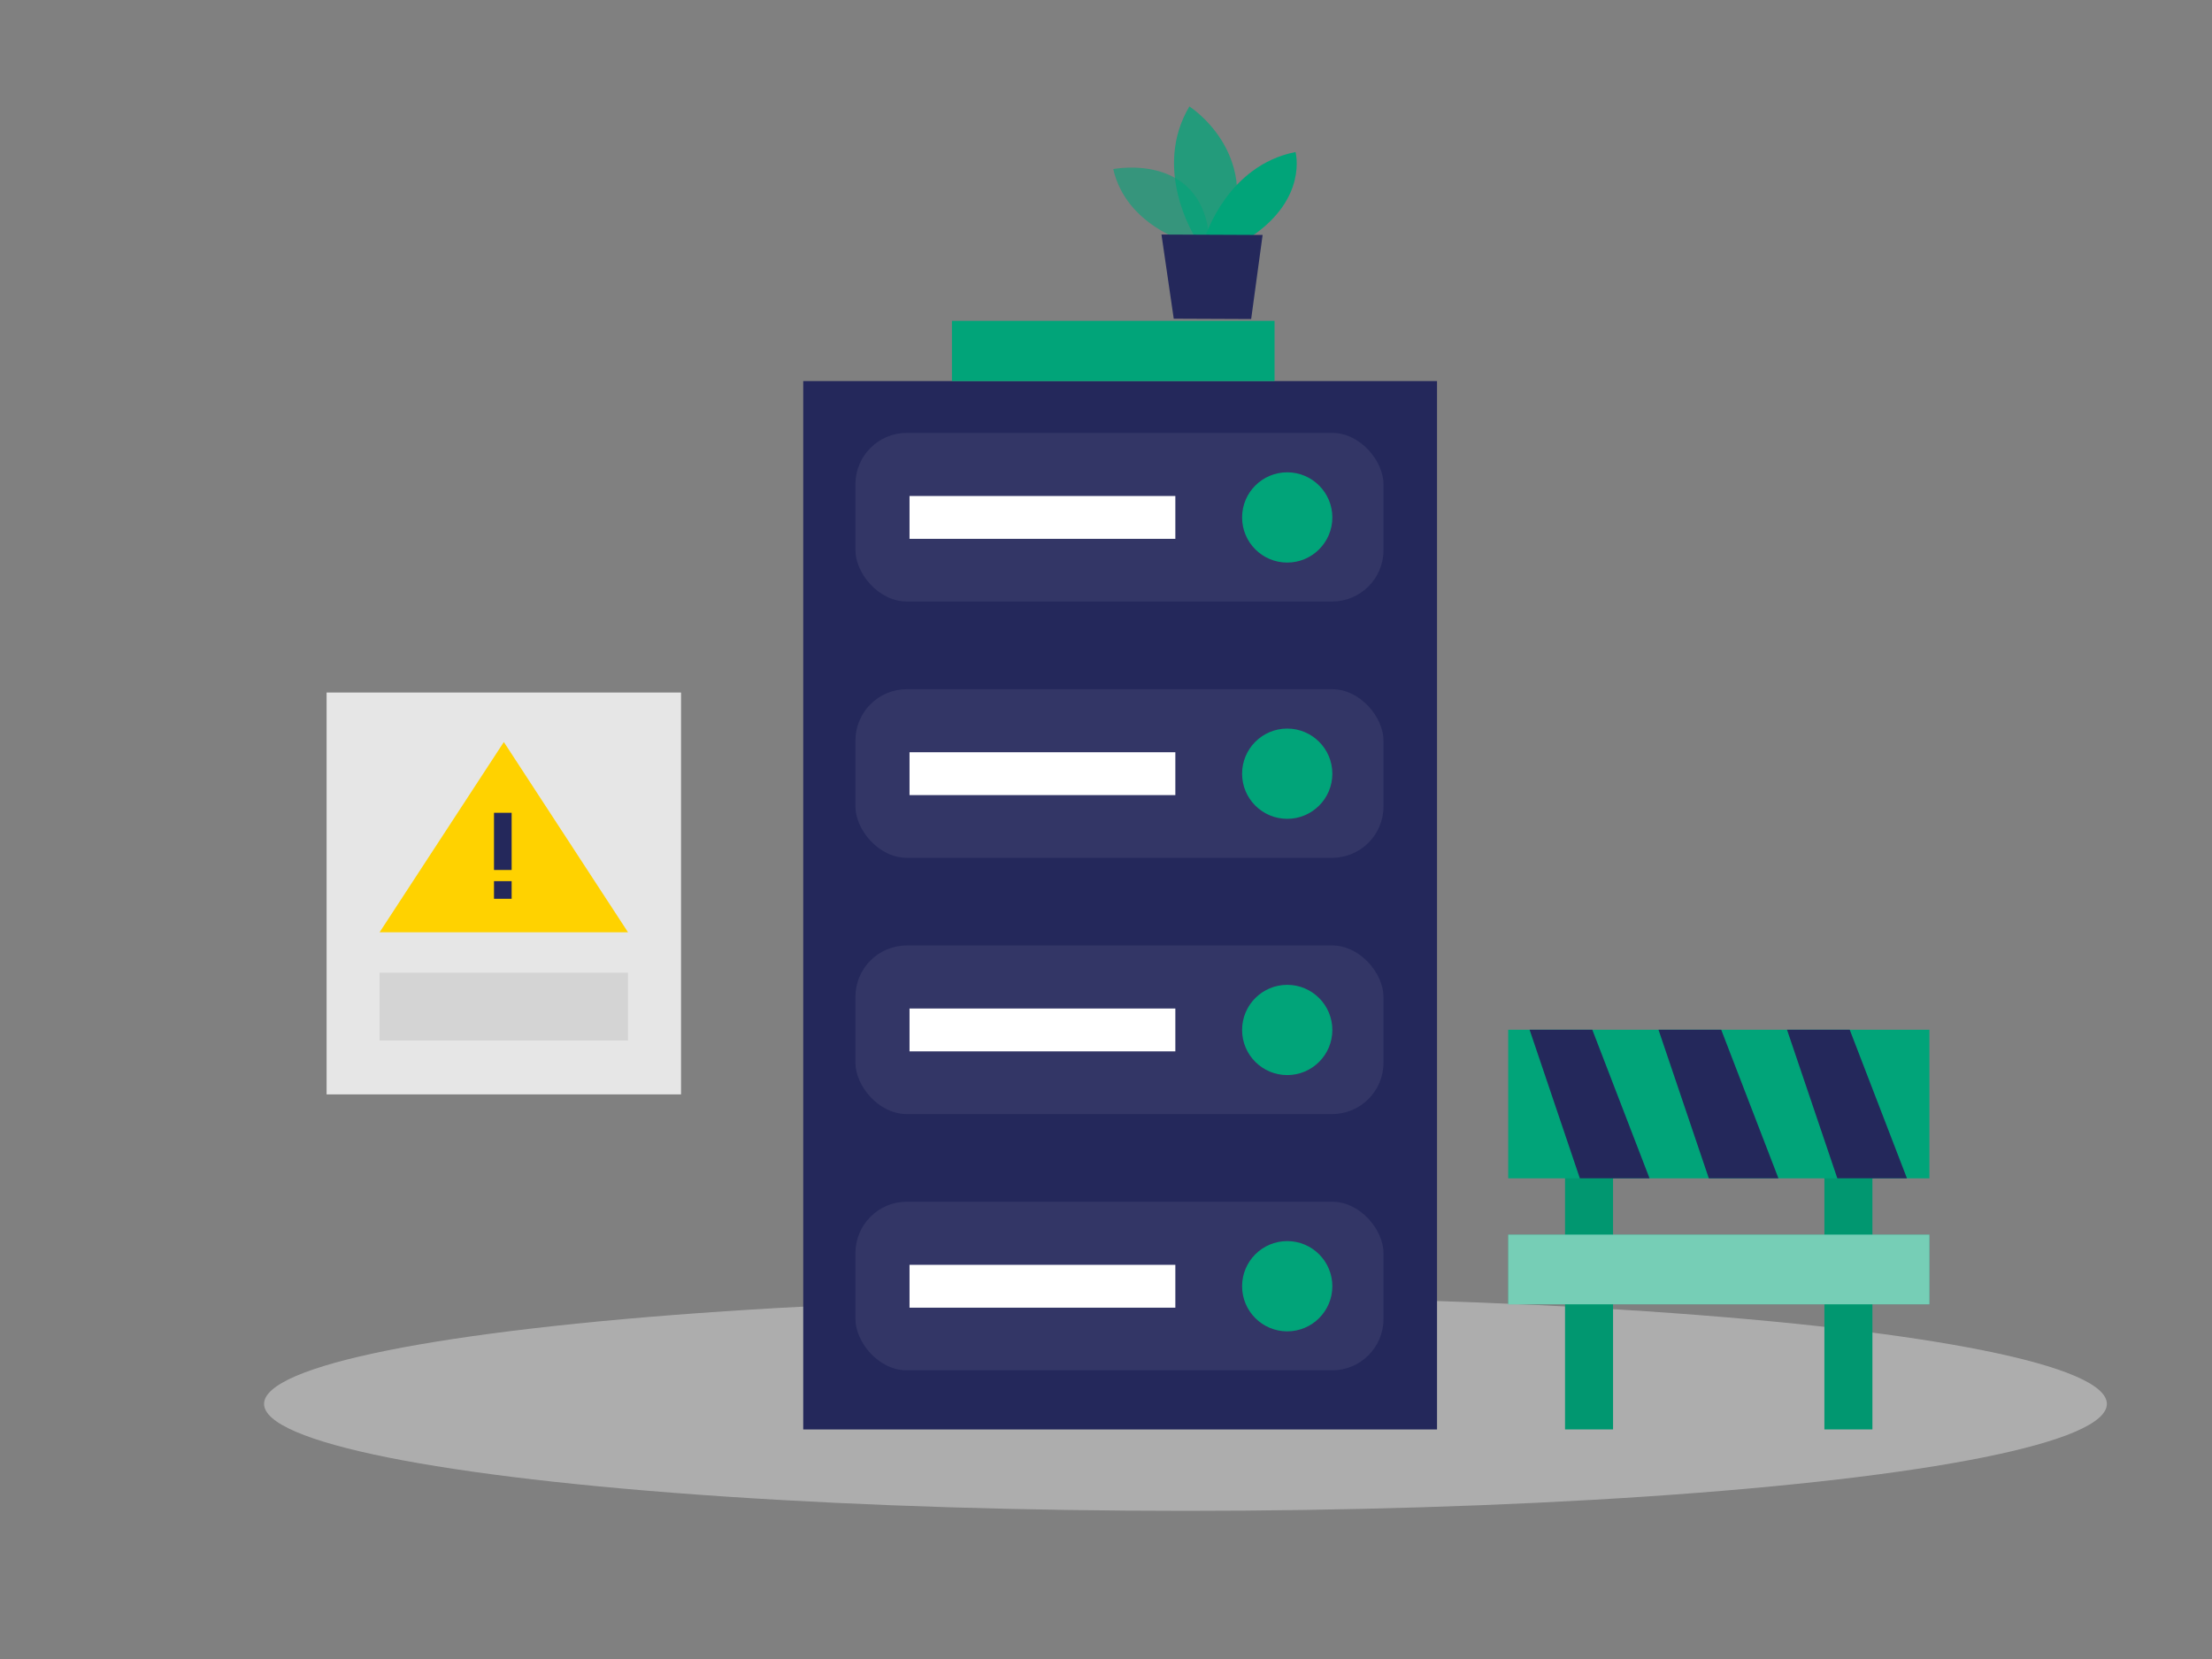 <svg data-name="Layer 1" xmlns="http://www.w3.org/2000/svg" viewBox="0 0 400 300"><rect x="0" y="0" width="400" height="300" fill="#808080" stroke="none"/><path d="M214.66 43.78s-11-3-13.35-13.2c0 0 17-3.44 17.48 14.1z" fill="#01a479" opacity=".58"/><path d="M216 42.69s-7.67-12.11-.92-23.44c0 0 12.92 8.21 7.18 23.47z" fill="#01a479" opacity=".73"/><path d="M218 42.7s4-12.79 16.27-15.21c0 0 2.29 8.3-7.93 15.25z" fill="#01a479"/><path fill="#24285b" d="M210.03 42.41l2.22 15.22 14 .06 2.07-15.2-18.29-.08z"/><ellipse cx="214.37" cy="253.87" rx="166.62" ry="19.34" fill="#e6e6e6" opacity=".45"/><path fill="#24285b" d="M145.25 68.91h114.61v189.58H145.25z"/><rect x="154.69" y="78.28" width="95.49" height="30.49" rx="9.29" fill="#fff" opacity=".07"/><path fill="#01a479" d="M172.14 58.02h58.34v10.89h-58.34z"/><circle cx="232.77" cy="93.57" r="8.16" fill="#01a479"/><path fill="#fff" d="M164.47 89.69h48.07v7.75h-48.07z"/><rect x="154.69" y="124.63" width="95.49" height="30.49" rx="9.29" fill="#fff" opacity=".07"/><circle cx="232.77" cy="139.91" r="8.16" fill="#01a479"/><path fill="#fff" d="M164.47 136.03h48.07v7.75h-48.07z"/><rect x="154.69" y="170.97" width="95.49" height="30.49" rx="9.29" fill="#fff" opacity=".07"/><circle cx="232.77" cy="186.25" r="8.16" fill="#01a479"/><path fill="#fff" d="M164.47 182.37h48.07v7.75h-48.07z"/><rect x="154.69" y="217.31" width="95.49" height="30.49" rx="9.29" fill="#fff" opacity=".07"/><circle cx="232.77" cy="232.59" r="8.16" fill="#01a479"/><path fill="#fff" d="M164.47 228.72h48.07v7.75h-48.07z"/><path fill="#01a479" d="M283.01 209.35h8.68v49.13h-8.68zM329.91 209.35h8.68v49.13h-8.68z"/><path opacity=".08" d="M283.01 209.35h8.68v49.13h-8.68zM329.91 209.35h8.68v49.13h-8.68z"/><path fill="#01a479" d="M272.73 186.21h76.17v26.87h-76.17z"/><path fill="#24285b" d="M276.6 186.21l9.09 26.87h12.6l-10.35-26.87H276.6zM299.91 186.21l9.1 26.87h12.59l-10.35-26.87h-11.34zM323.15 186.21l9.1 26.87h12.59l-10.35-26.87h-11.34z"/><path fill="#01a479" d="M272.73 223.26h76.17v12.6h-76.17z"/><path fill="#fff" opacity=".46" d="M272.73 223.26h76.17v12.6h-76.17z"/><path fill="#e6e6e6" d="M59.06 125.23h64.09v72.67H59.06z"/><path fill="#ffd200" d="M91.11 134.18l-22.47 34.41h44.93l-22.46-34.41z"/><path fill="#24285b" d="M89.33 146.98h3.19v10.34h-3.19zM89.33 159.34h3.19v3.19h-3.19z"/><path opacity=".08" d="M68.64 175.9h44.92v12.26H68.64z"/></svg>